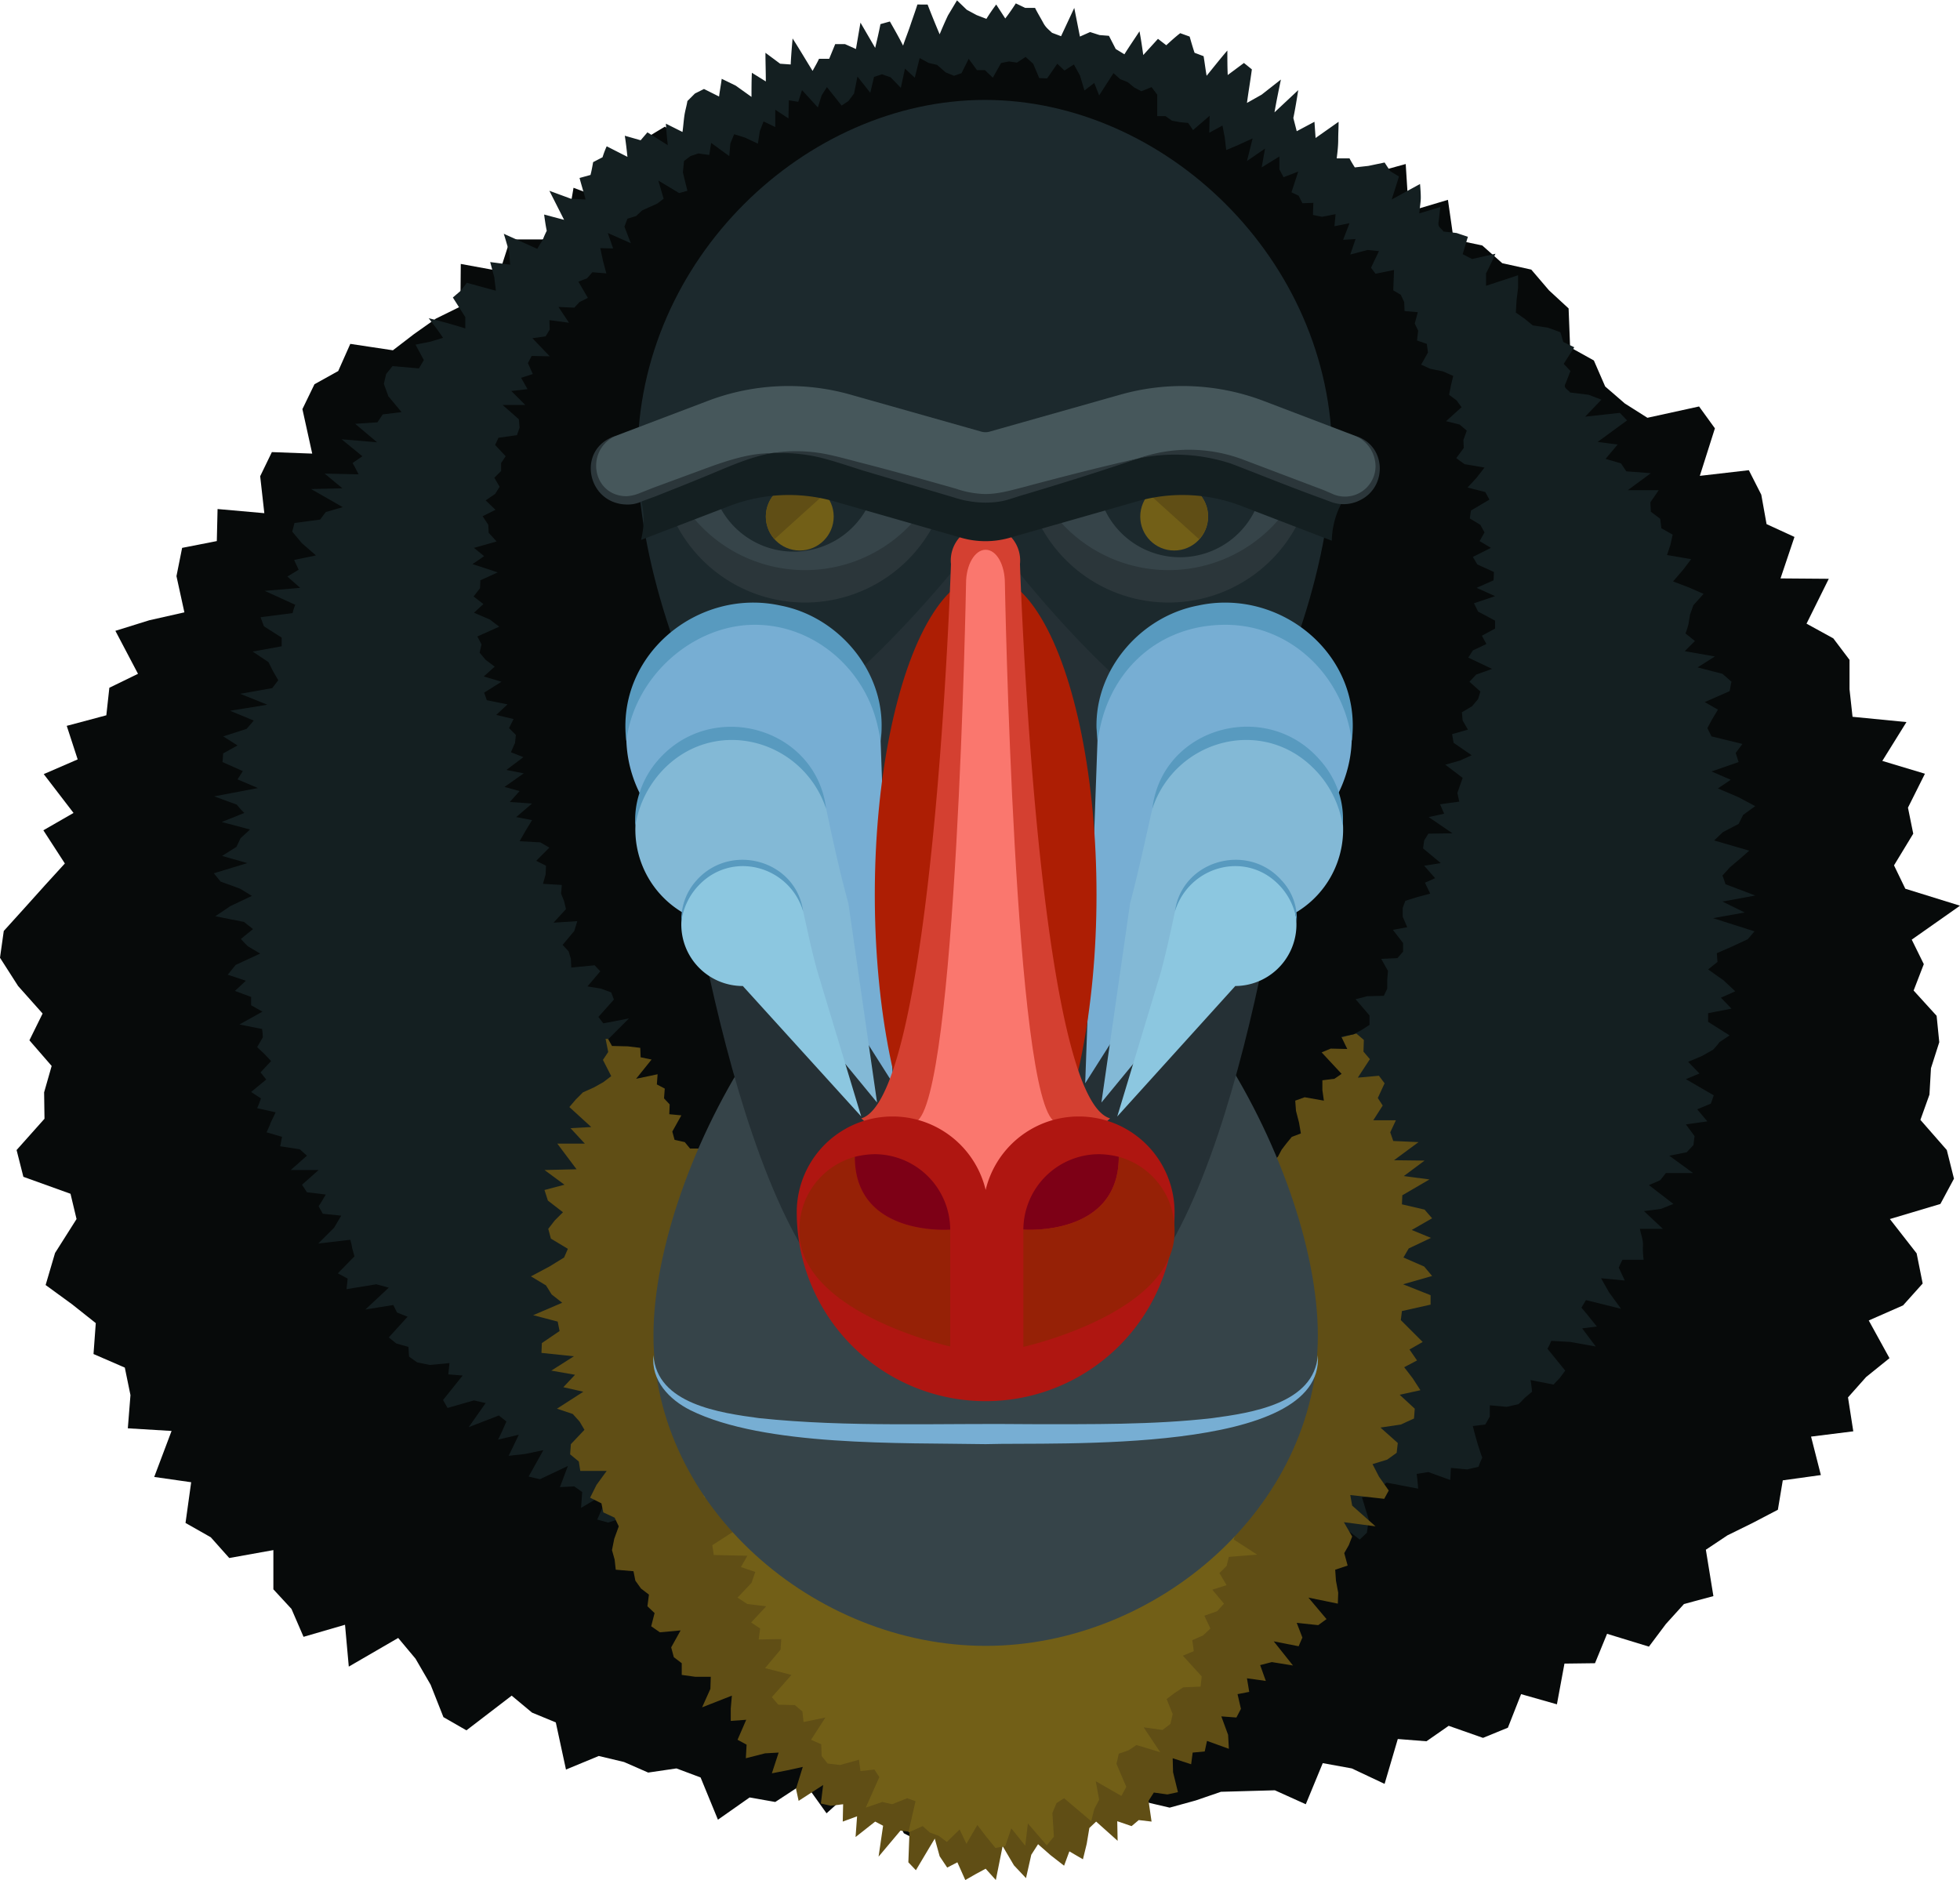 <svg xmlns="http://www.w3.org/2000/svg" viewBox="0 0 519.8 498.6"><g id="Livello_2" data-name="Livello 2"><g id="Livello_1-2" data-name="Livello 1"><polygon points="507.5 262.7 513.6 269.4 514.3 276.4 512.1 283.3 511.7 290.3 509.3 297 516.3 305 518.2 312.6 514.6 319.3 501.2 323.3 508.3 332.4 509.9 340.4 504.7 346.2 495.6 350.2 501.1 360.2 494.9 365.2 490.1 370.6 491.5 379.6 480.3 381 482.9 391.2 472.8 392.6 471.5 400.4 464.8 403.9 458.1 407.2 452.4 411 454.4 423.3 446.6 425.4 441.8 430.7 437.3 436.7 426.2 433.3 423 441.1 414.9 441.2 412.9 452 403.4 449.3 399.9 458.2 393.3 460.9 384.2 457.7 378.3 461.8 370.7 461.2 367.2 473.1 358.5 469 350.8 467.6 346.3 478.5 338.1 474.8 330.9 475 323.8 475.2 317.1 477.5 310.2 479.4 302.9 477.7 295.8 476.3 289.1 482.3 282 482.1 275 485 267.9 481.7 260.7 486.1 254 477.8 246.5 489.7 239.7 486.2 233.8 474.5 227 473.9 219.2 480.9 213.4 472.8 205.6 477.9 198.8 476.7 190.4 482.6 185.8 471.4 179.4 469 171.9 470.1 165.5 467.3 158.8 465.7 150.1 469.3 147.4 456.8 141.1 454.2 135.7 449.7 123.7 458.9 117.6 455.4 114.2 446.8 110.2 439.9 105.6 434.4 92.5 442 91.5 430.9 80.5 434.1 77.3 426.7 72.5 421.5 72.5 411.1 60.8 413.2 55.9 407.7 49.2 403.9 50.7 393.1 40.9 391.7 45.5 379.5 33.9 378.8 34.6 370 33.1 362.7 24.8 359.1 25.4 350.9 19.1 345.9 12.1 340.8 14.6 332.3 20.3 323.3 18.7 316.6 6.2 312.1 4.4 305 11.8 296.7 11.7 289.7 13.7 282.7 7.8 275.9 11.3 268.8 4.8 261.5 0 254 1 246.9 6.7 240.6 12 234.7 17.2 229 11.5 220.2 19.5 215.6 11.6 205.3 20.6 201.4 17.7 192.5 28.2 189.7 29 182.4 36.6 178.7 30.6 167.3 39.6 164.5 48.9 162.4 46.8 152.8 48.3 145.3 57.5 143.5 57.7 135 70.1 136.1 69 126.3 72.1 119.9 82.8 120.3 80.2 108.5 83.4 101.9 89.7 98.4 92.9 91.2 104.2 92.9 109.8 88.6 115.6 84.5 122.1 81.3 122.2 70 132.6 71.9 135.3 63.5 143.9 63.5 150.3 60.4 152.1 49.8 162.7 53.8 168.3 49.6 170 37.4 176.3 33.6 187.3 40.6 193.3 36.8 200.4 35.8 205.1 27.9 211.7 24.9 218.2 21.3 225.8 22.1 233.3 23.4 239.1 13.6 247.7 26.5 254.1 16.1 261.3 14.2 268.5 16.5 275.7 17.8 282.2 24.4 289.3 23.1 295.4 28.9 303.1 26 308.8 31.6 317.1 27.6 323.1 32.1 331.1 30.7 335.2 39.4 342.7 39.5 349.3 42 356.1 44.1 363 46.2 372.8 43.5 373.6 56.1 384 53 385.5 63.5 393.1 65.1 398.4 69.8 406.1 71.5 410.8 77 416 81.8 416.4 92.1 422.7 95.6 425.7 102.5 430.9 107 436.9 110.8 450.6 107.8 454.8 113.6 450.8 126.2 463.8 124.7 467.1 131.2 468.5 139 475.9 142.4 472.2 153.4 485 153.5 479.1 165.4 486.2 169.3 490.5 175 490.5 182.8 491.3 190.1 505.6 191.5 499.2 201.8 510.5 205.2 506 214.2 507.4 221.1 502.3 229.5 505.3 235.7 519.8 240.2 507 249.2 510.2 255.7 507.5 262.7" style="fill:#070a0a"/><path d="M454.6,222.9l9.3,2.7-2.5,2.2-2.6,2.2-2,2.2c.3.8.6,1.6.8,2.3l7.9,3-8.7,1.6,5.9,2.9-8.4,1.5,11,3.5-1.8,2.1-4.1,1.9-4.1,1.8c.1.8.1,1.6.2,2.3l-2.5,2,4.1,2.9,3.1,2.9-3.8,1.7,2.8,2.9-6.2,1.2V271l5.7,3.6-2.7,1.8a16.3,16.3,0,0,1-1.7,2l-3,1.7-3.6,1.5,3,3.1-3.6,1.5,7.4,4.3c-.3.8-.5,1.5-.8,2.2l-3.6,1.5,2.7,3.2-5.7.8,2.3,3.1-.3,2.4-1.8,1.9-4.6.9,6.3,4.6h-7.2l-1.5,1.9-3,1.3,6.5,5-3.3,1.3-4.5.6,5,4.7h-6.1c.2,1,.5,1.9.7,2.9s.1,1.7.1,2.6a24.5,24.5,0,0,0,.2,2.7h-5.6a20,20,0,0,0-1,2.1l1.6,3.4-6.3-.6,2.1,3.7,3.2,4.4-9.3-2.3-1.2,2c1.4,1.6,2.7,3.3,4.1,5l-3.9.5,3.6,4.8-6.7-1.2-5.1-.3a20,20,0,0,1-1,2.1l4.7,5.8-1.4,1.9-1.7,1.8-6.1-1.2c.2,1,.3,2.1.4,3.1l-1.9,1.6c-.6.6-1.1,1.2-1.7,1.7l-3.1.7-4.5-.4v3l-1.2,2.1-3.3.4c.3,1.3.7,2.7,1.1,4.1s.9,2.9,1.4,4.3a24.4,24.4,0,0,0-1,2.4l-3,.7-4.3-.4c-.1,1-.1,2.1-.2,3.2l-5.8-2.1-3.1.5c.2,1.3.3,2.6.4,3.9l-4.2-.8-4.2-.8-1.9,1.6-1.5,2-3.1.3,1.8,5.9c-.2,1.2-.3,2.3-.5,3.5l-1.9,1.8-8.4-6.5-1.6,2.2-.9,3h-3.1l-1.3,2.8-5-2.7c.4,2.3.9,4.7,1.4,7l-5.1-3-.6,4.2-4.1-1.6-2.2,1.5c-.2,1.5-.5,3-.7,4.5l-3.6-.7-1.6,3-5.4-4.7-3.9-2.1c-.4,1.3-.9,2.5-1.4,3.7l-3.8-2.1-2.4,1.5-.9,6.2-5-6.1-2.3,2.2c-.5,1.5-1.1,3-1.7,4.6l-3.1-.5-3.6-2.3-3.4-2.2-2.2,3.8-3.8-5.1-2.1,5.2-3.1-1.3c-.9,1.4-1.7,2.9-2.6,4.4h-3c-1.1-1.6-2.2-3.1-3.2-4.7-1,1.1-1.9,2.2-2.9,3.2l-3-3.9-2.9-1.7-3.1,5.2-2.7-4.3-3,1-2.6-3-3.6,5.3a39.2,39.2,0,0,1-2.5-3.2h-3l-3.8,4c-.6-1.7-1.3-3.3-1.9-4.9l-3.2.9-4.2,3.9-2.3-2.8-2.8-.7-3.6,1.4-.6-7c-.6-.9-1.3-1.8-1.9-2.8l-5.1,5.1-2.3-1.8c-.4-1.6-.7-3.1-1-4.6l-3.8,1.4-2.4-1.4-3.2.3-5.3,3.6,1.2-7.5-4.5,2-4.5,2,1.2-6.8-6.2,4.3-2.3-1.5-2.7-.9-1.8-2.1-2.9-.6-1.5-2.4-4.9,1.6-2.9-.8,3.3-7.6-7.6,4.5.3-4.2-2.1-1.5-3.8.2,2.1-5.6-7.4,3.5-3-.7,3.9-7-4.8,1-4.4.5,2.7-5.6-5.5,1.3c.8-1.6,1.5-3.2,2.2-4.8l-2-1.6-8,3.1,4.5-6.4-3.1-.7-7,2-1.2-2.1,5.2-6.5-3.8-.3.3-3-5.2.5-3.4-.7-2.1-1.5c-.1-.9-.1-1.8-.2-2.6l-3.2-.9-2-1.6,5-5.5-2.8-1.1-1-2-7.4,1.2,6.2-5.8-3.3-.9-7.9,1.3.3-2.8-2.6-1.4,4.4-4.5-.6-2.2a17.4,17.4,0,0,0-.5-2.2l-8.5,1,4.2-4.2,1.9-3.2-4.9-.5-1.1-2c.7-1,1.3-2.1,1.9-3.1l-5-.6-1.3-2,4.4-3.9H77.1l4.3-3.8-1.9-1.7-5.2-.8c.2-.8.3-1.6.5-2.5l-4.1-1.2c.4-.9.8-1.7,1.1-2.6l1.3-2.7-4.9-1.1a27.7,27.7,0,0,0,1-2.6l-2.6-1.7,4-3.3-1.5-1.9,2.8-3-1.8-1.9-1.9-1.8,1.5-2.6a15,15,0,0,0-.2-2.2l-6-1.2,6.1-3.4-3-1.7v-2.2l-4.3-1.6,2.9-2.7-4.8-1.6,2.1-2.6,6.5-3L65.8,251a18,18,0,0,1-1.9-2l3.2-2.6-2.4-1.9L57.1,243l4-2.7,5.7-2.7-3.1-1.9-5.2-1.9-1.8-2.2,8.9-2.7L58.9,227l3.8-2.4,1.1-2.3,2.5-2.3-7.5-2,6-2.4a20.9,20.9,0,0,1-2-2.2l-6-2.2L68.4,209,63,206.7l1.4-2.2L59,202.1c.1-.7.1-1.5.2-2.3l3.8-2.1-3.8-2.4,6.2-2,1.9-2.2L61,188.5l9.9-1.6L63.7,184l8.5-1.5,1.6-2.1L72.4,178l-1.2-2.4L67,172.8l7.7-1.4v-2.3l-4.7-3-.9-2.4,8.5-1.1a14.2,14.2,0,0,1,.7-2.2l-8.1-3.7,9.4-.8-3.4-3,3-1.8L78,148.5l5.8-1.2-3.7-3.2L77.5,141l.6-2.3,6.8-.9,1.5-2,4.5-1.3-8.4-4.8,8.3-.2-4.7-3.9,9,.2c-.5-1-1-2-1.6-3l2.6-1.8-5.5-4.5,9.4.8-5.8-4.9,5.9-.4,1.4-2.1,5-.6-3.5-4.2-1.2-3.3.6-2.6,1.7-2.1,7,.6,1.3-2.2-2.2-4.1,4-.8,3.3-1c-1.2-1.8-2.5-3.5-3.8-5.2,3.3.8,6.5,1.7,9.7,2.7v-3l-3.3-5.2,2.1-1.8,1.6-2.1,7.7,2.1c-.1-1.2-.3-2.3-.4-3.5L130,69.5l5.3.7-.3-3.6c-.5-1.5-.9-3.1-1.4-4.6l8.9,4c.4-.8.9-1.5,1.4-2.3a27.2,27.2,0,0,1,1.1-2.5c-.3-1.4-.5-2.9-.7-4.3l5.3,1.4-3.9-7.7,5.7,2.1,3.9.2c-.5-1.9-1.1-3.8-1.6-5.7l2.9-.8c.3-1.1.5-2.3.7-3.4l2.5-1.3a24.9,24.9,0,0,1,1.1-2.9l5.5,2.8c-.2-1.9-.4-3.7-.7-5.6l4.2,1.2,1.8-2.1,5.4,3.4c-.2-1.9-.4-3.8-.5-5.7L181,35c.2-1.4.3-2.9.5-4.3s.6-2.6.8-3.9l2-2,2.4-1.2,4,2c.2-1.6.5-3.1.7-4.7l3.7,1.8,4.2,3c0-2.1,0-4.3.1-6.4l3.7,2.3c0-2.6-.1-5.1-.1-7.6l3.9,2.9,2.8.2c.1-2.3.3-4.6.5-6.9,1.8,2.8,3.5,5.7,5.3,8.6.6-1.1,1.2-2.1,1.7-3.2h2.7l1.6-3.9h2.6L227,13l1.2-7,3.9,6.7c.5-2.1,1-4.2,1.4-6.3l2.5-.7c1.2,2.1,2.4,4.2,3.5,6.4.6-1.8,1.3-3.5,1.9-5.3s1.3-3.7,1.9-5.6H246c1,2.6,2.1,5.3,3.2,7.9.7-1.7,1.4-3.3,2.2-5l2.4-4,2.6,2.5L259,4l2.6,1c.8-1.3,1.7-2.6,2.6-3.8l2.4,3.7c1-1.3,1.9-2.6,2.8-4l2.5,1.2h2.6c.7,1.4,1.5,2.7,2.2,4s1.5,1.8,2.3,2.6l2.4.9,3.5-7.5,1.5,7.6,2.7-1.2,2.5.8,2.5.2,1.8,3.5,2.3,1.4c1.3-2.1,2.7-4.1,4-6.1.4,2.1.7,4.2,1,6.3l3.9-4.3,2.2,1.7c1.2-1.1,2.4-2.2,3.7-3.2l2.5.9c.4,1.4.8,2.8,1.3,4.3l2.4.9c.3,1.8.5,3.5.8,5.2,1.8-2.2,3.6-4.5,5.5-6.7,0,2.2,0,4.4.1,6.5l4.3-3.2,2.1,1.7c-.4,3-.9,5.9-1.3,8.9l3.9-2.2,5.1-4c-.6,2.9-1.2,5.8-1.7,8.7l6.3-5.9c-.4,2.5-.8,5-1.3,7.4l.9,3.5,4.7-2.5.3,4.3,6.1-4.3c0,1.6-.1,3.2-.1,4.8s-.2,3.3-.4,4.9h3.4c.4.8.9,1.6,1.4,2.4l3.6-.4,4.3-.9,1.5,2.3,2.3,1.4c-.6,2.1-1.3,4.1-1.9,6.1l7.5-4.1c.1,1.2.2,2.4.2,3.6s-.3,2.8-.4,4.2l5.6-1.7c-.2,1.4-.3,2.7-.5,4.1s.9,1.6,1.3,2.4l3.5.4,3,1c-.5,1.5-.9,3.1-1.4,4.6l2.5,1.3,6.2-1.4c-.8,1.8-1.6,3.5-2.5,5.2v3.3l8.5-2.8v3.3c-.1,1.1-.3,2.3-.4,3.4s-.1,2.1-.2,3.2l2.3,1.6,2.2,1.8,4,.6,3.3,1.2c.3.8.5,1.7.8,2.6l2.9,1.4-2.8,4.4,1.8,1.9c-.5,1.2-.9,2.4-1.4,3.5s.9,1.5,1.3,2.2l4.9.6,3.4,1.3-4.3,4.5,9.2-1,1.9,2-7.8,5.7,5.3.7-3.2,3.8,4.1,1.2,1.4,2.1,6.5.5-6.1,4.5h8.2l-2.2,3.2c0,.9.1,1.7.1,2.5l2.5,1.9.3,2.5,3,1.7-.6,2.7-.9,2.7,6.4,1.1-2.2,2.9-2.6,3,4.2,1.6,3.9,1.7-2.7,3-.9,2.5c-.1.8-.3,1.7-.4,2.5a24.1,24.1,0,0,1-.8,2.5l2.5,2-2.7,2.7,8,1.4-4.6,2.9,6.6,1.7,2.4,2.1c-.2.8-.3,1.6-.5,2.5l-6.6,2.9,3.5,2-1.5,2.5-1.3,2.4,1.1,2.2,8.2,2-1.8,2.4c.3.8.5,1.6.8,2.4l-7.2,2.5,5.1,2.2-3.4,2.3,5.4,2.3,4.5,2.4-3.2,2.3-1.2,2.4-4.2,2.2Z" style="fill:#141f21"/><polygon points="145.7 335.9 149.6 333.5 150.6 331.2 146.1 328.5 145.4 325.9 147.1 323.7 149.3 321.5 145.3 318.4 144.4 315.6 149.7 314.2 144.4 310.3 152.9 310.1 150.5 306.9 147.8 303.3 155.1 303.3 151.3 299.2 156.8 298.9 151 293.6 152.7 291.6 154.6 289.7 157.5 288.4 160 287 162.1 285.4 159.9 281.1 161.3 279 160.6 275.5 165.5 275.9 170.6 276.7 171.5 274.4 173.2 272.7 170.3 266.9 173 266 176.1 265.5 174.1 260.1 176.1 258.4 182.3 261.5 181.6 257.1 181.9 253.4 184.9 253.2 186 250.4 190.2 251.8 194.9 254.2 194 248.7 196.9 248.5 197.9 245.6 201 246 201.9 242.5 204.6 242.3 206.9 241.5 207.6 237.3 209.9 236.3 215.2 241.8 216.7 239.2 216.5 232.2 221.7 238.9 223.5 236.6 226.5 238.1 228.3 235.8 230.9 236.3 232 231.2 235.1 233.2 236.3 227.6 240 233.2 242 231 244.8 232.8 246 224.3 248.8 225.5 251.9 231.9 253.7 223.6 256.6 231.8 258.9 227.3 261.4 232.5 263.8 230.6 266.1 231.6 268.5 232.5 271.4 225.9 273.6 229.6 276.1 228.8 278.1 232.3 281.4 227 283.7 228.4 286.7 226.3 289.2 226.9 291.2 229.5 292.3 234.6 294.7 235.2 298.3 231.8 301.3 231.1 301.1 238.8 303.4 239.5 306 239.5 308.9 238.9 312.8 236.4 312.4 242.8 314.5 244 320.2 238.7 318.8 246.2 321.8 245.9 323.1 248.4 325.7 248.8 326.4 252.2 328.4 253.4 335.5 247.9 336.4 250.9 334.5 257.3 340.6 253.8 340.3 258 338.8 263.3 342.2 263.1 347.9 260.8 348 264.3 346.6 269 352.8 266.7 353.1 269.7 356.9 269.8 353.5 275.7 359.7 274.1 361.7 275.8 361.6 278.9 363.3 280.9 360.1 285.8 365.7 285.3 367.2 287.3 365.4 291.2 366.7 293.2 364.2 297.1 370.2 297.1 368.7 300.3 369.5 302.6 376.2 302.9 369.7 307.7 377.8 307.8 372.3 311.9 379.1 312.8 371.9 317 371.8 319.4 377.8 320.8 379.8 323.1 374.4 326.2 379.5 328.3 373.6 331.1 372.2 333.5 377.7 335.9 379.8 338.4 372.1 340.6 379.4 343.5 379.4 346 371.8 347.7 371.5 350.1 374.4 353 377.3 355.9 373.8 357.9 375.8 360.8 372.4 362.6 374.7 365.6 376.7 368.7 371.2 369.9 375.2 373.6 375 376.2 371.5 377.8 366.1 378.6 370.7 382.7 370.4 385.3 367.9 387.1 364 388.3 365.7 391.6 368.3 395.3 367.1 397.5 358.1 396.5 358.6 399.3 364.8 404.8 356.4 403.7 358.6 407.5 357.7 409.8 356.5 411.9 357.4 415.2 354.1 416.3 354.3 419.2 354.9 422.4 354.8 425.3 347 423.7 351.8 429.4 349.6 431 343.9 430.4 345.4 434.3 344.4 436.6 337.8 435.3 342.9 441.7 337.3 440.8 334.2 441.6 335.7 445.8 330.7 445.1 331.3 448.7 328.2 449.3 329.1 453.2 327.9 455.5 323.9 455.2 325.7 460.1 325.9 463.8 320.1 461.7 319.5 464.5 316.3 464.8 315.9 467.9 311 466.3 311.1 470 312.4 475.3 309.6 475.9 306 475.4 304.6 477.6 305.4 483.1 302 482.7 300.1 484.3 296.3 483 296.4 488.2 290.7 483.1 288.9 484.8 288.2 489 287.2 493.1 283.6 491 282.2 494.8 278.6 492 275.3 489.1 273.5 491.9 272.1 498.1 268.9 494.7 265.9 489.6 264.1 498.6 261.4 495.6 258.8 497 256 498.6 253.9 493.9 251.2 495.3 249.2 492.3 247.9 487.6 242.9 496 240.9 493.9 241.2 485.8 238.8 485.5 233 492.4 234.2 484.2 232.1 483.1 226.9 487.2 227.3 481.7 223.5 483.1 223.6 478.5 220.3 478.9 217.7 478.3 218.3 473.4 211.8 477.6 211.1 474.4 212.9 468.6 208.8 469.5 204.7 470.3 206.5 464.8 202.9 465 197.8 466.3 198 462.7 195.6 461.4 197.9 456.1 193.8 456.4 193.8 453.1 194.1 449.7 186.2 452.8 188.4 447.9 188.5 444.7 184.4 444.7 180.8 444.2 180.8 441.1 178.7 439.5 178 436.9 180.5 432.4 175 432.9 172.7 431.3 173.6 427.8 171.7 426 172.1 422.9 170 421.3 168.5 419.2 168 416.7 163.3 416.3 163 413.6 162.3 411.1 162.9 408.1 164.1 404.8 163 402.5 160 401.1 159.5 398.7 156.5 397.2 158.2 393.8 160.9 390.1 153.9 390.1 153.5 387.6 151.2 385.7 151.4 383 155 379.2 153.7 377 151.9 375 147.7 373.6 154.7 369.1 149.4 367.9 152.5 364.6 146.2 363.5 152.2 359.7 143.6 358.8 143.7 356.2 148.4 353 147.9 350.5 141.4 348.8 149.1 345.5 146.3 343.3 144.8 340.9 140.8 338.5 145.7 335.9" style="fill:#604e15"/><polygon points="193.5 391.8 189.6 389.2 191.8 386.9 186.8 383.7 188.1 381.3 196.9 380.5 194.8 377.6 193.1 374.5 191 371.2 193 369.2 199.8 369.4 199.6 366.7 200.8 364.6 199.6 361.2 203.8 360.9 202.9 357.5 201.9 353.6 205.6 353.4 206.2 350.6 209.4 350.2 213.4 350.7 208.7 342.3 211 340.9 217.5 344.7 217.3 340.5 219.7 339.7 219.6 335 223.5 336.4 224.6 333.2 229.9 337.9 228.5 329.5 234.2 336 235.3 332.4 238.5 334.2 238.9 327.8 242.6 331.3 243.1 323.9 247.5 331.4 248.3 322.9 252.2 331.2 254.1 327.4 256.2 322.7 258.9 325.1 261.4 327.7 263.7 329.7 266.3 326.5 268.4 329.9 271.2 326.8 272.9 331.7 275.3 331.2 278.7 327.5 282 325.3 282 333.6 284.4 333.8 286.5 334.8 288.7 335.6 290.4 337.4 292.8 337.9 296.4 336.3 298.3 338 302.6 335.8 302.4 340.5 306.9 338.6 308.1 341.3 310.5 342.4 310.5 346.1 312.7 347.3 315.9 347.8 319.2 348.3 316.1 354.2 321.9 352.8 317 359.4 321.3 359.5 324.6 360.3 325.2 362.9 328.8 363.9 324.5 368.7 331.8 368.3 332.7 370.8 328.9 374.8 333.3 376.2 334.8 378.5 331.4 381.8 335.6 383.8 327.9 387.1 327 389.5 329.1 391.8 333.2 394.3 335.5 397 334.1 399.4 332 401.7 326.8 403.4 327.8 406 327.2 408.3 333.4 412.3 325.9 412.9 325.3 415.3 323.4 417.2 325.3 420.4 321.5 421.6 324.6 425.3 322.8 427.3 319.4 428.5 321 431.9 319.1 433.7 316.2 435 316.6 437.9 313.7 439.1 318.7 444.6 318.4 447.3 313.8 447.5 311.5 449 309.4 450.6 311 454.6 310.4 457.2 308.3 458.8 303.3 458.1 307.7 464.7 301.4 462.8 299.3 464.2 296.7 465.1 296.1 467.8 298.7 473.9 297.4 476.3 290.6 472.4 291.5 477.3 290.2 479.8 289.4 483 282.2 476.9 280.2 478.2 279.1 480.8 279.5 487.1 277.6 489.4 272.6 483.6 271.9 489.5 268.2 484.9 266.6 489.6 264 490.1 261.4 486.9 259.2 484 256.3 489 254.5 485.2 251.1 488.5 249 486.9 246.6 486 244.7 484.3 240.9 486 242.8 477.7 240.6 476.9 236.6 478.5 234 477.9 229.6 479.4 233.2 471.3 231.9 469.3 228.2 469.7 227.8 466.7 222.8 468.1 219.5 467.7 217.9 465.7 217.8 462.6 215.1 461.4 218.9 455.5 213.1 456.7 212.8 453.9 210.8 452.2 206.4 452.1 204.7 450.1 209.9 444.2 206.4 443.3 202.9 442.4 207 437.5 207.2 434.7 201.2 434.8 201.6 431.9 199.2 430.3 203.2 426 198.2 425.4 195.6 423.7 199.3 419.8 200.3 416.9 196.5 415.6 198.2 412.6 189.3 412.4 188.9 409.8 194.8 406 196.5 403.3 192.8 401.4 191 399.2 186.7 397 186.3 394.4 193.5 391.8" style="fill:#725f17"/><polygon points="127.4 153.9 132 151.8 125.3 149.6 128.4 147.5 125.7 145.3 131.7 143.6 129.6 141.3 129.5 139.2 128 136.9 131.4 135.2 128.8 132.7 131.3 131 132.5 129.1 131.1 126.7 132.9 124.9 132.9 122.8 134.1 121 131.3 118 132.2 116.1 137.1 115.4 137.8 113.4 137.6 111.2 133.3 107.4 139.3 107.4 135.6 103.7 139.9 103.2 138.2 100.2 141.3 99.2 140 96.3 141 94.4 145.8 94.5 141.2 89.7 144.7 89.2 145.8 87.4 145.7 84.9 150.9 85.6 148.1 81.4 152.3 81.6 153.7 80.1 155.9 79 153.4 74.7 155.7 73.8 157.1 72.2 160.8 72.5 159.9 69.1 159.2 65.8 162.6 65.9 161.2 61.8 167.3 64.5 165.6 60.1 166.4 58 168.7 57.3 170.3 55.8 172.3 54.9 174.3 54 176 52.7 174.6 47.9 180.1 51.2 182.3 50.6 181.1 45.7 181.4 42.7 183.1 41.4 185.2 40.7 188.1 41.1 188.6 37.9 193.4 41.4 193.7 38 194.7 35.6 197.6 36.5 201 38.1 201.5 34.8 202.5 32.2 205.6 33.7 205.6 29.1 209.1 31.4 209.2 26.6 211.7 27 212.7 23.9 216.9 28.5 217.9 25.3 219.3 23.1 223.2 28 225 26.8 226.5 24.8 227.4 20.3 230.8 24.6 231.8 20.4 233.9 19.7 236.2 20.5 238.9 23.3 240 18.2 242.6 20.6 243.9 15.4 246.3 16.7 248.5 17.2 250.8 19.2 253 20.1 255 19.4 256.9 15.6 259.1 18.6 261.2 18.6 263.3 20.6 265.5 16.7 267.6 16.3 269.7 16.6 272 15.1 274 16.9 275.6 20.7 277.7 20.8 280.4 16.9 282.3 18.7 284.8 17.1 286.4 20 287.6 24 290.2 22 291.5 25.3 295.3 19.4 297.1 21 299.1 21.8 300.8 23.2 302.7 24.2 305.4 23.1 306.9 25.1 306.9 30.8 309.1 30.8 310.8 32 312.9 32.4 315.1 32.6 316.4 34.5 320.8 30.7 320.7 35.2 324.2 33.3 324.8 36.4 325.2 39.8 328.5 38.4 332.2 36.7 330.7 42.7 335.5 39.4 334.6 44.4 339.3 41.5 339.3 44.9 340.4 47 344.3 45.5 342.5 51 344.4 51.9 345.4 53.9 348.3 53.8 348.2 57 350.6 57.5 354.2 56.8 353.9 60 357.9 59.2 356.2 63.6 359.5 63.4 358.1 67.5 362.7 66.3 365.7 66.6 363.6 71 364.8 72.6 369.7 71.6 369.6 74.3 369.5 77 371.5 78.2 372.4 80.1 372.5 82.5 376 82.8 375.2 85.8 376.1 87.7 375.8 90.3 378.4 91.2 378.7 93.5 376.9 96.7 379.3 97.8 382.7 98.5 385.4 99.7 384.8 102.2 384.3 104.7 386.3 106.2 387.6 108 383.5 111.7 387.1 112.6 389 114.2 388.1 116.7 388.2 118.8 386.2 121.5 388.4 123.1 393.7 124 391.6 126.7 389.2 129.3 393.9 130.5 395 132.5 390.1 135.4 389.8 137.5 392.6 139.2 393.7 141.2 392.4 143.5 395.4 145.3 390.6 147.7 391.8 149.7 396.2 151.7 396.1 153.9 391.6 155.9 396.5 158.1 390.9 160 392 162.2 396.5 164.6 396.5 166.7 393 168.6 394.2 170.8 390.6 172.5 389.4 174.4 395.7 177.4 391.5 178.9 389.7 180.8 392.6 183.4 392 185.4 390.4 187.3 387.7 188.9 387.9 191.1 389.3 193.5 385.1 194.7 385.5 197 390.3 200.3 387.2 201.7 383.3 202.8 387.9 206.3 387.2 208.3 386.5 210.3 387 212.6 381.9 213.3 383 215.8 378.9 216.7 385.2 221 378.8 221.1 377.7 222.9 377.4 225 382.1 228.9 377.7 229.6 380.6 232.9 377.9 234.1 379.3 237 375.9 237.9 372.7 238.9 372 240.8 372 243.1 373.2 245.9 369.4 246.6 372.1 250.1 372.1 252.4 370.6 254.1 366.3 254.3 368.1 257.5 367.9 259.8 367.9 262.2 367 264.1 362.6 264.2 359.5 265 363.2 269.3 363.2 271.8 361.2 273.1 359 274.3 355.7 274.9 357.3 278.2 352.9 278.1 350.5 279.1 355.8 284.8 353.9 286.1 350.7 286.5 350.7 289.1 351.1 291.9 346 291 343.5 291.9 343.7 294.6 344.5 297.7 345 300.6 342.6 301.5 341.2 303.2 339.9 304.9 338.9 306.8 337.2 308.2 333 307.4 334.1 311.1 329.8 310.2 331.2 314.2 327.5 313.7 326.6 315.8 325.4 317.5 324.2 319.2 324.5 322.5 319.9 320.8 318 321.8 317.4 324.3 315.9 325.7 318.1 331.3 315.9 332 312.1 330.9 312.5 334.7 308.3 332.8 309 337.2 303.7 333.6 304.1 337.6 300.6 336.3 299.2 337.9 300.2 343.4 297.7 343.3 295.6 344 291.9 341.6 292.5 347.3 289.2 345.3 286.3 343.9 286.1 348.8 284.1 349.5 281.7 349 280 350.7 276.9 347.6 275.6 350.4 273.4 350.2 271.2 349.2 270 355.2 267.7 354.2 265.2 349.3 263.3 352.3 261.2 355.8 259 356.4 257.3 349.5 254.9 353.4 252.9 352 250.7 352.7 249.2 349.5 245.8 354.6 244.3 352 242 352.2 241.1 348 237.8 350.9 235.8 350.2 234.9 346.9 233.4 345.1 230.7 345.8 229.4 343.8 225.6 346.2 226.6 340.3 223.1 342.1 222.3 339.4 221.5 336.8 216.2 340.8 217.2 335.7 216.3 333.4 214.5 332.4 213.4 330.5 209.2 332.3 207.8 330.7 206.8 328.6 203.5 329 204.5 324.8 204.1 322.2 202.2 321.3 198.3 322.2 200.1 317.5 196.8 317.7 195.3 316.3 193.4 315.1 190 315.3 193 310 190.1 309.7 188 308.7 184.2 309.1 186.3 304.6 183 304.6 181.6 302.9 178.9 302.3 178.3 300.1 180.7 295.8 177.5 295.5 177.6 292.9 176.1 291.3 176.3 288.7 174.2 287.6 174.4 284.9 168.7 286.1 172.8 281 169.9 280.4 169.8 277.9 166.5 277.5 162.3 277.4 161.3 275.6 166.8 270.1 160 271.4 158.7 269.7 162.8 265.1 162.1 263.2 159.4 262.2 155.8 261.6 159.2 257.6 157.7 256 151.5 256.6 151.4 254.3 150.8 252.3 149.2 250.6 152.3 246.9 153.1 244.3 146.8 244.7 150.1 241.1 149.6 239 148.8 237 149 234.7 144 234.4 144.7 231.9 144.8 229.6 142.2 228.3 145.7 224.8 143.3 223.4 137.8 223.1 139.4 220.3 141.1 217.5 136.9 216.7 141.1 213.1 135.2 212.7 137.8 209.8 133.8 208.7 138.9 205.1 134.3 204.2 138.8 200.8 135.5 199.5 136.6 197 136.8 194.9 135 193.1 136.2 190.7 131.6 189.6 134.6 186.8 129.1 185.7 128.4 183.7 133 180.8 128.3 179.4 131.2 176.8 128.8 175 127.2 173.1 127.7 170.9 126.6 168.8 132.4 166.2 129.9 164.3 125.7 162.5 128.2 160.2 125.6 158.2 127.3 156 127.4 153.9" style="fill:#070a0a"/><path d="M169.1,120.9c0-52.2,44.6-94.4,92.1-94.4s92.1,42.2,92.1,94.4-44.6,138.3-92.1,138.3S169.1,173,169.1,120.9Z" style="fill:#1c292d"/><path d="M349.5,354.2c0,45.4-42.7,82.3-88.1,82.3s-88.1-36.9-88.1-82.3,42.6-120.6,88.1-120.6S349.5,308.7,349.5,354.2Z" style="fill:#364449"/><path d="M261.4,354.2l36.8-8.5C330.5,318.4,343,206,343,206c-36.7-2.4-81.6-65.6-81.6-65.6h0s-45.9,62.7-82.6,65.1c0,0,13.5,112.9,45.7,140.2l36.9,8.5Z" style="fill:#253035"/><path d="M236.8,287.3l-37-58.3a33.7,33.7,0,1,1,33.7-33.7Z" style="fill:#77aed3"/><path d="M232.6,292.4,225,239.6c-2.3-8.3-4.1-16.7-5.9-25.1a25.6,25.6,0,1,0-25,31.1Z" style="fill:#83b9d6"/><path d="M228.4,296.1l-11.6-38.4c-1.5-5.3-2.6-10.7-3.8-16a16.3,16.3,0,0,0-16.6-12.9,16.5,16.5,0,0,0-15.7,15.7,16.3,16.3,0,0,0,16.3,17Z" style="fill:#8cc7e0"/><path d="M166.1,196.5c-2.8-22.8,19-40.7,40.9-35.9,15.1,2.9,27.2,16.9,26.8,32.5a19.5,19.5,0,0,1-.3,3.4,32.3,32.3,0,0,0-.6-3.3c-3.2-15.6-17-27.7-33.1-27.5s-31.5,13.6-33.7,30.8Z" style="fill:#589abf"/><path d="M219.1,214.5c-6.1-18.1-28.6-24.5-42.5-11.1a27.8,27.8,0,0,0-8.1,15.6,22.8,22.8,0,0,1,1.3-9.3,24.3,24.3,0,0,1,4.8-8.2c14.3-16.3,41.8-8.6,44.5,13Z" style="fill:#589abf"/><path d="M213,241.7c-3.6-11.9-18.4-16.1-27.3-7.3a17.1,17.1,0,0,0-5,10.1,15.6,15.6,0,0,1,4-11c9.1-10.2,26.4-5.4,28.3,8.2Z" style="fill:#589abf"/><path d="M287.8,287.3l37-58.3a33.7,33.7,0,1,0-33.7-33.7Z" style="fill:#77aed3"/><path d="M292.1,292.4l7.6-52.8c2.2-8.3,4-16.7,5.9-25.1a25.6,25.6,0,1,1,25,31.1Z" style="fill:#83b9d6"/><path d="M296.3,296.1l11.6-38.4c1.4-5.3,2.6-10.7,3.7-16a16.3,16.3,0,1,1,16,19.8Z" style="fill:#8cc7e0"/><path d="M358.5,196.5c-2.2-17.2-16.2-30.9-33.7-30.8s-29.9,11.9-33.1,27.5a32.3,32.3,0,0,0-.6,3.3c-.2-1-.2-2.4-.3-3.4-.4-15.6,11.7-29.6,26.9-32.5,21.9-4.8,43.7,13.1,40.8,35.9Z" style="fill:#589abf"/><path d="M305.6,214.5c2.6-21.7,30.2-29.3,44.4-13a24.5,24.5,0,0,1,4.9,8.2,22.8,22.8,0,0,1,1.2,9.3,27.2,27.2,0,0,0-8.1-15.6c-13.9-13.4-36.4-7-42.4,11.1Z" style="fill:#589abf"/><path d="M311.6,241.7c1.9-13.6,19.3-18.4,28.3-8.2a14.8,14.8,0,0,1,4,11,17.1,17.1,0,0,0-5-10.1c-8.9-8.8-23.6-4.6-27.3,7.3Z" style="fill:#589abf"/><ellipse cx="261.4" cy="237.3" rx="29.4" ry="84.8" style="fill:#ad1e04"/><path d="M228.4,296.6c19.2-5.5,23.8-147,23.8-147a9.2,9.2,0,1,1,18.3,0s4.6,141.5,23.9,147l-33,30.2Z" style="fill:#d44031"/><path d="M242.9,297.5c10.8-5.3,13.3-142.8,13.3-142.8,0-4.9,2.3-8.9,5.2-8.9s5.1,4,5.1,8.9c0,0,2.5,137.5,13.3,142.8l-18.4,29.3Z" style="fill:#fa776e"/><path d="M260.7,321.5a25.4,25.4,0,1,1,50.8,0,50.1,50.1,0,0,1-100.2,0,25.4,25.4,0,0,1,50.8,0" style="fill:#af1611"/><path d="M226.7,306.8A20,20,0,0,0,212,326.1h0c-.6,22,40,31,40,31V326.1S226.7,328.1,226.7,306.8Z" style="fill:#962106"/><path d="M252,326.1a20.1,20.1,0,0,0-20-20,23.3,23.3,0,0,0-5.3.7C226.7,328.1,252,326.1,252,326.1Z" style="fill:#7d0016"/><path d="M296.7,306.8a22.5,22.5,0,0,0-5.2-.7,20.1,20.1,0,0,0-20.1,20S296.7,328.1,296.7,306.8Z" style="fill:#7d0016"/><path d="M296.7,306.8c0,21.3-25.3,19.3-25.3,19.3v31.1s40.6-9,40.1-31h0A20.1,20.1,0,0,0,296.7,306.8Z" style="fill:#962106"/><path d="M252,121.3a38.5,38.5,0,1,1-77,0l37-15.9Z" style="fill:#2b363a"/><path d="M252,112.7a38.5,38.5,0,0,1-77,0l37-10.1Z" style="fill:#364449"/><path d="M232.6,124.2a22.1,22.1,0,0,1-44.2,0h0a55.9,55.9,0,0,1,42.7-.6Z" style="fill:#1c292d"/><circle cx="212.1" cy="137" r="9" style="fill:#725f17"/><path d="M205.4,143a9,9,0,0,1,.7-12.7,8.9,8.9,0,0,1,12.6.7" style="fill:#604e15"/><path d="M271.4,121.3a38.5,38.5,0,1,0,77,0l-36.9-15.9Z" style="fill:#2b363a"/><path d="M271.4,112.7a38.5,38.5,0,0,0,77,0l-36.9-10.1Z" style="fill:#364449"/><path d="M290.9,124.2a22.1,22.1,0,1,0,44.1,0h0a55.7,55.7,0,0,0-42.6-.6Z" style="fill:#1c292d"/><circle cx="311.4" cy="137" r="9" style="fill:#725f17"/><path d="M318,143a8.9,8.9,0,0,0-.6-12.7,9,9,0,0,0-12.7.7" style="fill:#604e15"/><path d="M360.5,127.4l-.8-.3-24.4-9.4A62,62,0,0,0,297,116l-34.3,9.8a6.1,6.1,0,0,1-2.7,0L225.7,116a61.6,61.6,0,0,0-38.2,1.7l-20.3,7.8a26.2,26.2,0,0,1,3.5,11.8,23.2,23.2,0,0,1-.7,5.9l23.7-9.1a43.9,43.9,0,0,1,27.3-1.2l34.2,9.8a23.3,23.3,0,0,0,12.3,0l34.3-9.8a43.6,43.6,0,0,1,27.2,1.2l24.2,9.3A22.1,22.1,0,0,1,360.5,127.4Z" style="fill:#141f21"/><path d="M166.1,132.7a8.8,8.8,0,0,1-8.2-5.6,8.9,8.9,0,0,1,5.1-11.4l24.5-9.3a60.2,60.2,0,0,1,38.2-1.7l34.3,9.7a4.2,4.2,0,0,0,2.7,0l34.3-9.7a60.5,60.5,0,0,1,38.3,1.7l24.4,9.3a8.8,8.8,0,0,1,5.1,11.4,8.7,8.7,0,0,1-11.3,5L329,122.8a42.9,42.9,0,0,0-27.2-1.2l-34.3,9.7a21.5,21.5,0,0,1-12.3,0L221,121.6a43.2,43.2,0,0,0-27.3,1.2l-24.4,9.3A9.1,9.1,0,0,1,166.1,132.7Z" style="fill:#46575b"/><path d="M204.5,120.2c-5.3,1-10.2,3.1-15.2,5.2s-10.6,4.3-15.1,6.1l-3.8,1.4a9,9,0,0,1-4.3.9c-10.5-.3-13.2-14.7-3.1-18.1-7.9,4-5.8,15.8,3.1,15.9a10.5,10.5,0,0,0,3.5-.8l3.8-1.5,15.2-5.6c5.1-1.8,10.4-3.5,15.9-3.5Z" style="fill:#2b363a"/><path d="M301.8,121.6c-9.9,3.4-19.9,6.5-29.9,9.5-1.9.5-4.2,1.4-6.1,1.8a24.4,24.4,0,0,1-6.6.3,27.1,27.1,0,0,1-6.3-1.3l-24-7.1c-3.5-1.1-8.5-2.8-12-3.6a46.6,46.6,0,0,0-12.4-1,41,41,0,0,1,12.6-.1c3.6.5,8.7,2,12.3,2.9,7,1.8,17.1,4.6,24.1,6.6a25,25,0,0,0,5.9,1.3c4.1.5,8.1-.7,12-1.7,10.1-2.7,20.2-5.3,30.4-7.6Z" style="fill:#2b363a"/><path d="M359.7,115.7c7.9,2.5,8.3,13.3,1.1,16.9a9.6,9.6,0,0,1-8.1.4l-2.4-.9c-7-2.5-16.9-6.5-23.7-9.1a47.5,47.5,0,0,0-24.8-1.4,40.6,40.6,0,0,1,27.9.3l21.4,8.1,2.3,1a8.1,8.1,0,0,0,11.4-7.4,8.9,8.9,0,0,0-5.1-7.9Z" style="fill:#2b363a"/><path d="M349.5,359.4c1.9,26.6-70,23-88.1,23.6-22.3-.4-58.7.7-78.3-9-5.6-2.8-10.5-7.9-9.8-14.6.9,13,17.7,15.3,28,16.7,23.7,2.5,48.3,1.3,72.2,1.6,15.8,0,32.3.2,48-1.6,10.3-1.4,27-3.8,28-16.7Z" style="fill:#77aed3"/></g></g></svg>